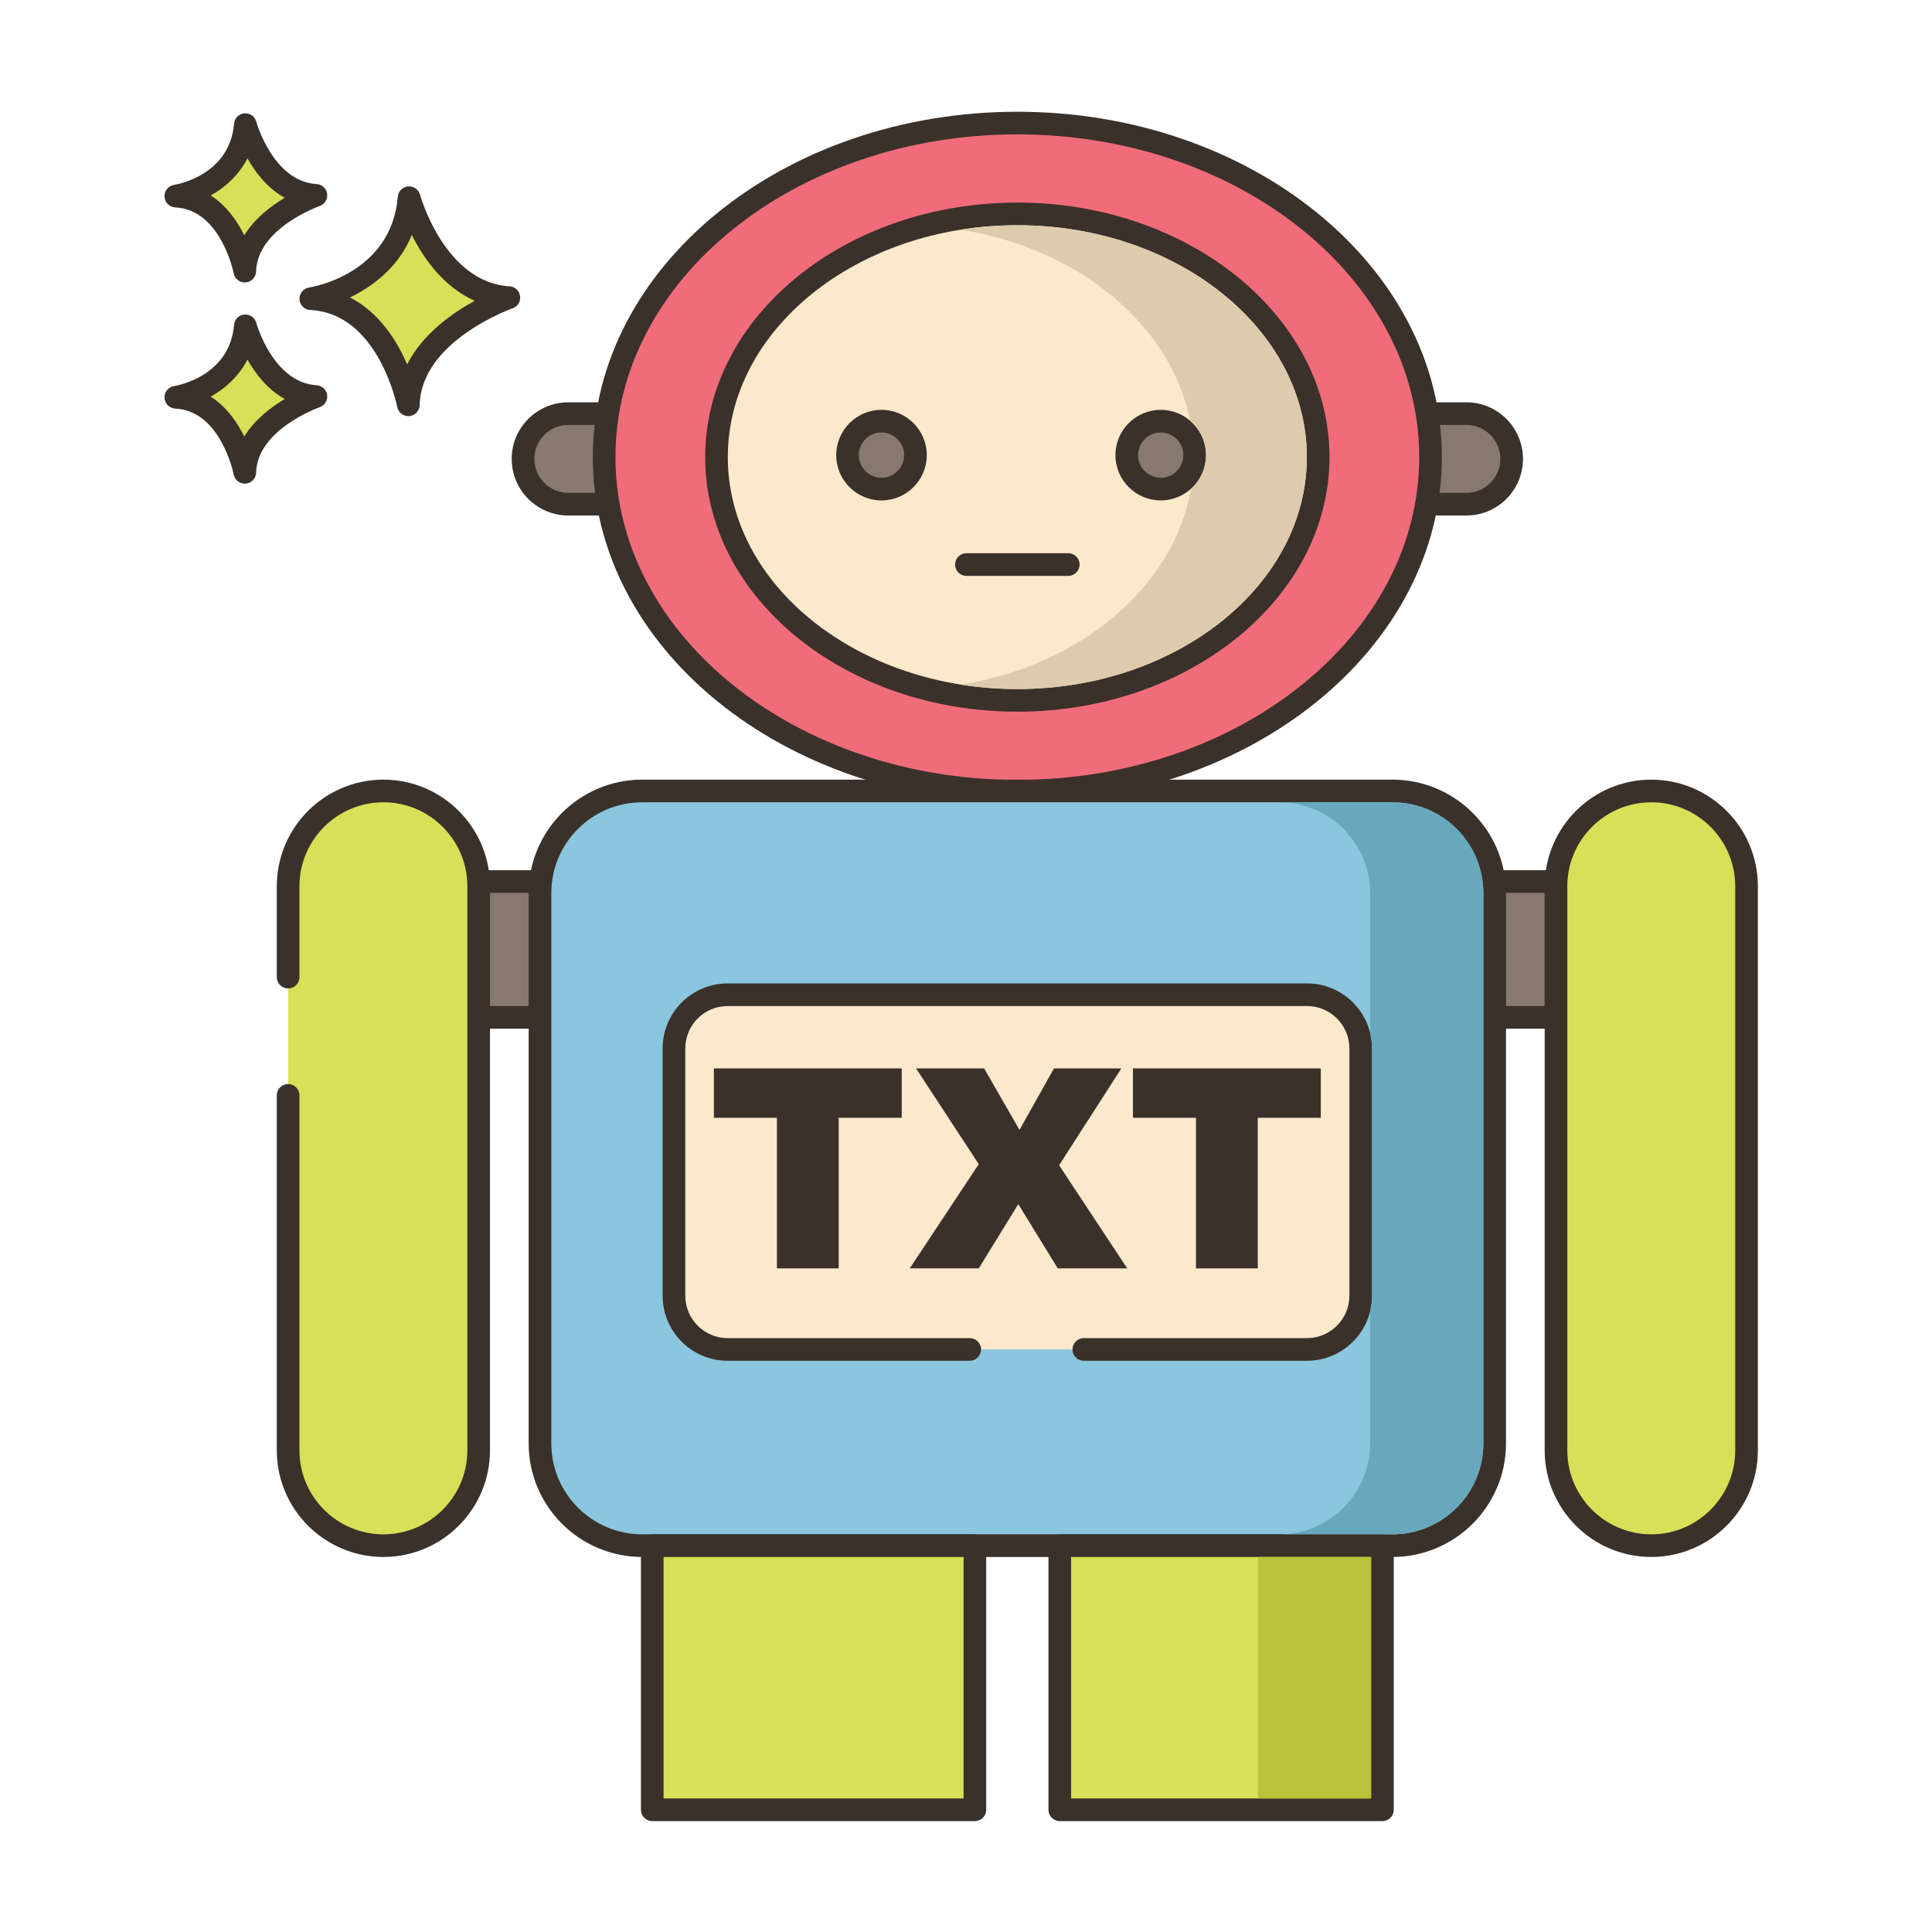 <?xml version="1.0" encoding="utf-8"?>
<!-- Generator: Adobe Illustrator 22.0.1, SVG Export Plug-In . SVG Version: 6.00 Build 0)  -->
<svg xmlns="http://www.w3.org/2000/svg" xmlns:xlink="http://www.w3.org/1999/xlink" version="1.1" id="Layer_1" x="0px" y="0px" viewBox="0 0 256 256" style="enable-background:new 0 0 256 256;" xml:space="preserve" width="512" height="512">
<style type="text/css">
	.st0{fill:#3A312A;}
	.st1{fill:#D7E057;}
	.st2{fill:#F16C7A;}
	.st3{fill:#FCE8CB;}
	.st4{fill:#87796F;}
	.st5{fill:#8AC6DD;}
	.st6{fill:#CE4E61;}
	.st7{fill:#6CA8BF;}
	.st8{fill:#B9C239;}
	.st9{fill:#DECAAD;}
	.st10{fill:#695B51;}
	.st11{fill-rule:evenodd;clip-rule:evenodd;fill:#FCE8CB;}
	.st12{fill:#F5978A;}
	.st13{fill:#68A8BC;}
	.st14{fill:#B9BC39;}
	.st15{fill:#6B5B51;}
	.st16{fill:#D34E5C;}
	.st17{fill-rule:evenodd;clip-rule:evenodd;fill:#87796F;}
	.st18{fill-rule:evenodd;clip-rule:evenodd;fill:#F16C7A;}
</style>
<g>
	<g>
		<g>
			<path class="st1" d="M54.207,26.192c-0.974,11.563-13.024,13.39-13.024,13.39c10.346,0.487,12.925,14.059,12.925,14.059     c0.221-9.677,13.321-14.202,13.321-14.202C57.615,38.852,54.207,26.192,54.207,26.192z"/>
		</g>
	</g>
	<g>
		<g>
			<path class="st0" d="M67.518,37.941c-8.604-0.515-11.832-12.024-11.863-12.141c-0.191-0.702-0.858-1.163-1.583-1.102     c-0.725,0.066-1.298,0.642-1.359,1.367c-0.86,10.215-11.314,11.964-11.755,12.032c-0.763,0.116-1.313,0.791-1.273,1.561     c0.04,0.771,0.657,1.385,1.427,1.421c9.028,0.426,11.499,12.718,11.523,12.843c0.137,0.711,0.759,1.217,1.472,1.217     c0.041,0,0.084-0.002,0.126-0.005c0.764-0.064,1.357-0.693,1.375-1.46c0.195-8.509,12.192-12.777,12.313-12.819     c0.675-0.234,1.092-0.914,0.994-1.622C68.816,38.524,68.232,37.983,67.518,37.941z M53.952,48.287     c-1.356-3.13-3.709-6.907-7.587-8.876c2.931-1.405,6.409-3.914,8.202-8.273c1.551,3.071,4.199,6.88,8.334,8.723     C59.894,41.5,55.979,44.266,53.952,48.287z"/>
		</g>
	</g>
	<g>
		<g>
			<path class="st1" d="M32.508,43.173c-0.689,8.179-9.212,9.471-9.212,9.471c7.318,0.344,9.142,9.944,9.142,9.944     c0.156-6.845,9.422-10.046,9.422-10.046C34.919,52.127,32.508,43.173,32.508,43.173z"/>
		</g>
	</g>
	<g>
		<g>
			<path class="st0" d="M41.949,51.045c-5.766-0.345-7.972-8.186-7.994-8.265c-0.19-0.702-0.853-1.161-1.582-1.102     c-0.726,0.065-1.299,0.643-1.36,1.368c-0.579,6.871-7.647,8.066-7.942,8.113c-0.763,0.116-1.313,0.791-1.273,1.561     c0.04,0.771,0.657,1.385,1.427,1.421c6.036,0.284,7.724,8.645,7.739,8.727c0.135,0.712,0.759,1.22,1.472,1.22     c0.042,0,0.083-0.002,0.125-0.005c0.765-0.063,1.358-0.693,1.376-1.461c0.131-5.709,8.332-8.634,8.413-8.662     c0.677-0.234,1.094-0.913,0.996-1.622C43.249,51.629,42.664,51.087,41.949,51.045z M32.365,57.84     c-0.924-1.885-2.34-3.947-4.447-5.279c1.855-1.041,3.697-2.63,4.871-4.917c1.057,1.874,2.654,3.955,4.941,5.224     C35.88,53.968,33.741,55.607,32.365,57.84z"/>
		</g>
	</g>
	<g>
		<g>
			<path class="st1" d="M32.508,16.516c-0.689,8.179-9.212,9.47-9.212,9.47c7.318,0.344,9.142,9.944,9.142,9.944     c0.156-6.845,9.422-10.045,9.422-10.045C34.919,25.469,32.508,16.516,32.508,16.516z"/>
		</g>
	</g>
	<g>
		<g>
			<path class="st0" d="M41.949,24.388c-5.766-0.345-7.972-8.186-7.994-8.265c-0.19-0.701-0.853-1.17-1.582-1.102     c-0.726,0.065-1.299,0.643-1.36,1.368c-0.579,6.87-7.647,8.066-7.942,8.113c-0.763,0.116-1.313,0.791-1.273,1.561     c0.04,0.771,0.657,1.385,1.428,1.421c6.035,0.284,7.723,8.644,7.739,8.726c0.135,0.712,0.759,1.22,1.472,1.22     c0.042,0,0.083-0.002,0.125-0.005c0.765-0.063,1.358-0.693,1.376-1.461c0.131-5.708,8.332-8.633,8.413-8.661     c0.677-0.234,1.094-0.913,0.996-1.622C43.249,24.972,42.664,24.43,41.949,24.388z M32.365,31.183     c-0.924-1.886-2.339-3.947-4.447-5.28c1.855-1.041,3.697-2.629,4.87-4.916c1.057,1.874,2.654,3.955,4.941,5.224     C35.88,27.311,33.741,28.95,32.365,31.183z"/>
		</g>
	</g>
	<g>
		<g>
			<path class="st4" d="M194.302,54.807h-119c-3.314,0-6,2.686-6,6c0,3.313,2.686,6,6,6h119c3.314,0,6-2.687,6-6     C200.302,57.493,197.616,54.807,194.302,54.807z"/>
		</g>
	</g>
	<g>
		<g>
			<path class="st0" d="M194.302,53.307h-119c-4.136,0-7.5,3.364-7.5,7.5s3.364,7.5,7.5,7.5h119c4.136,0,7.5-3.364,7.5-7.5     S198.438,53.307,194.302,53.307z M194.302,65.307h-119c-2.481,0-4.5-2.019-4.5-4.5s2.019-4.5,4.5-4.5h119     c2.482,0,4.5,2.019,4.5,4.5S196.784,65.307,194.302,65.307z"/>
		</g>
	</g>
	<g>
		<g>
			<path class="st4" d="M63.402,116.807c0.01,0.21,0.02,0.41,0.02,0.62v17.38h142.76v-17.38c0-0.21,0.01-0.41,0.02-0.62H63.402z"/>
		</g>
	</g>
	<g>
		<g>
			<path class="st0" d="M207.289,115.772c-0.283-0.298-0.676-0.466-1.087-0.466h-142.8c-0.411,0-0.803,0.168-1.086,0.466     c-0.283,0.297-0.432,0.697-0.412,1.107c0.009,0.186,0.018,0.361,0.018,0.547v17.38c0,0.828,0.671,1.5,1.5,1.5h142.76     c0.829,0,1.5-0.672,1.5-1.5v-17.38c0-0.186,0.009-0.361,0.018-0.547C207.721,116.47,207.572,116.069,207.289,115.772z      M204.683,133.307H64.922v-15h139.76V133.307z"/>
		</g>
	</g>
	<g>
		<g>
			<ellipse class="st2" cx="134.802" cy="60.572" rx="54.75" ry="44.266"/>
		</g>
	</g>
	<g>
		<g>
			<path class="st0" d="M134.802,14.807c-31.017,0-56.25,20.53-56.25,45.766s25.233,45.767,56.25,45.767     c31.017,0,56.25-20.531,56.25-45.767S165.819,14.807,134.802,14.807z M134.802,103.339c-29.362,0-53.25-19.185-53.25-42.767     c0-23.581,23.888-42.766,53.25-42.766c29.362,0,53.25,19.185,53.25,42.766C188.052,84.154,164.165,103.339,134.802,103.339z"/>
		</g>
	</g>
	<g>
		<g>
			<ellipse class="st3" cx="134.802" cy="60.572" rx="39.862" ry="32.229"/>
		</g>
	</g>
	<g>
		<g>
			<path class="st0" d="M134.802,26.844c-22.807,0-41.362,15.131-41.362,33.729s18.555,33.729,41.362,33.729     c22.807,0,41.362-15.131,41.362-33.729S157.609,26.844,134.802,26.844z M134.802,91.301c-21.153,0-38.362-13.785-38.362-30.729     s17.209-30.729,38.362-30.729c21.153,0,38.362,13.785,38.362,30.729S155.955,91.301,134.802,91.301z"/>
		</g>
	</g>
	<g>
		<g>
			<path class="st5" d="M184.514,104.807H85.091c-7.477,0-13.538,6.061-13.538,13.538v72.923c0,7.477,6.061,13.539,13.538,13.539     h99.423c7.477,0,13.538-6.062,13.538-13.539v-72.923C198.052,110.868,191.991,104.807,184.514,104.807z"/>
		</g>
	</g>
	<g>
		<g>
			<path class="st0" d="M184.514,103.307H85.091c-8.292,0-15.039,6.746-15.039,15.038v72.924c0,8.292,6.746,15.038,15.039,15.038     h99.423c8.292,0,15.038-6.746,15.038-15.038v-72.924C199.552,110.053,192.806,103.307,184.514,103.307z M196.552,191.269     c0,6.638-5.4,12.038-12.038,12.038H85.091c-6.638,0-12.039-5.4-12.039-12.038v-72.924c0-6.638,5.4-12.038,12.039-12.038h99.423     c6.638,0,12.038,5.4,12.038,12.038V191.269z"/>
		</g>
	</g>
	<g>
		<g>
			<path class="st3" d="M173.185,131.807H96.42c-3.931,0-7.117,3.187-7.117,7.117v32.766c0,3.931,3.186,7.117,7.117,7.117h76.766     c3.931,0,7.117-3.187,7.117-7.117v-32.766C180.302,134.993,177.116,131.807,173.185,131.807z"/>
		</g>
	</g>
	<g>
		<g>
			<path class="st0" d="M173.185,130.307H96.419c-4.751,0-8.617,3.865-8.617,8.617v32.766c0,4.752,3.866,8.617,8.617,8.617h32.074     c0.829,0,1.5-0.672,1.5-1.5s-0.671-1.5-1.5-1.5H96.419c-3.097,0-5.617-2.52-5.617-5.617v-32.766c0-3.098,2.52-5.617,5.617-5.617     h76.766c3.097,0,5.617,2.52,5.617,5.617v32.766c0,3.098-2.52,5.617-5.617,5.617h-29.574c-0.829,0-1.5,0.672-1.5,1.5     s0.671,1.5,1.5,1.5h29.574c4.751,0,8.617-3.865,8.617-8.617v-32.766C181.802,134.172,177.937,130.307,173.185,130.307z"/>
		</g>
	</g>
	<g>
		<g>
			<rect x="86.427" y="204.807" class="st1" width="42.75" height="35"/>
		</g>
	</g>
	<g>
		<g>
			<path class="st0" d="M129.177,203.307h-42.75c-0.829,0-1.5,0.672-1.5,1.5v35c0,0.828,0.671,1.5,1.5,1.5h42.75     c0.829,0,1.5-0.672,1.5-1.5v-35C130.677,203.979,130.006,203.307,129.177,203.307z M127.677,238.307h-39.75v-32h39.75V238.307z"/>
		</g>
	</g>
	<g>
		<g>
			<rect x="140.427" y="204.807" class="st1" width="42.75" height="35"/>
		</g>
	</g>
	<g>
		<g>
			<path class="st0" d="M183.177,203.307h-42.75c-0.829,0-1.5,0.672-1.5,1.5v35c0,0.828,0.671,1.5,1.5,1.5h42.75     c0.829,0,1.5-0.672,1.5-1.5v-35C184.677,203.979,184.006,203.307,183.177,203.307z M181.677,238.307h-39.75v-32h39.75V238.307z"/>
		</g>
	</g>
	<g>
		<g>
			<path class="st1" d="M50.802,104.807c-6.973,0-12.625,5.652-12.625,12.625v74.75c0,6.973,5.652,12.625,12.625,12.625     s12.625-5.652,12.625-12.625v-74.75C63.427,110.459,57.775,104.807,50.802,104.807z"/>
		</g>
	</g>
	<g>
		<g>
			<path class="st0" d="M50.802,103.307c-7.788,0-14.125,6.337-14.125,14.125v12.041c0,0.828,0.671,1.5,1.5,1.5     c0.829,0,1.5-0.672,1.5-1.5v-12.041c0-6.135,4.991-11.125,11.125-11.125c6.134,0,11.125,4.99,11.125,11.125v74.75     c0,6.135-4.991,11.125-11.125,11.125c-6.134,0-11.125-4.99-11.125-11.125V145.14c0-0.828-0.671-1.5-1.5-1.5     c-0.829,0-1.5,0.672-1.5,1.5v47.042c0,7.788,6.337,14.125,14.125,14.125c7.789,0,14.125-6.337,14.125-14.125v-74.75     C64.927,109.644,58.591,103.307,50.802,103.307z"/>
		</g>
	</g>
	<g>
		<g>
			<path class="st1" d="M218.802,104.807c-6.973,0-12.625,5.652-12.625,12.625v74.75c0,6.973,5.652,12.625,12.625,12.625     c6.973,0,12.625-5.652,12.625-12.625v-74.75C231.427,110.459,225.775,104.807,218.802,104.807z"/>
		</g>
	</g>
	<g>
		<g>
			<path class="st0" d="M218.802,103.307c-7.789,0-14.125,6.337-14.125,14.125v74.75c0,7.788,6.336,14.125,14.125,14.125     c7.789,0,14.125-6.337,14.125-14.125v-74.75C232.927,109.644,226.591,103.307,218.802,103.307z M229.927,192.182     c0,6.135-4.991,11.125-11.125,11.125c-6.134,0-11.125-4.99-11.125-11.125v-74.75c0-6.135,4.991-11.125,11.125-11.125     c6.134,0,11.125,4.99,11.125,11.125V192.182z"/>
		</g>
	</g>
	<g>
		<g>
			<polygon class="st0" points="94.593,141.568 94.593,148.112 102.944,148.112 102.944,168.067 111.133,168.067 111.133,148.112      119.483,148.112 119.483,141.568    "/>
		</g>
	</g>
	<g>
		<g>
			<polygon class="st0" points="140.337,154.402 148.585,141.568 139.655,141.568 135.091,149.721 130.401,141.568 121.381,141.568      129.69,154.258 120.549,168.067 129.695,168.067 134.928,159.554 140.162,168.067 149.362,168.067    "/>
		</g>
	</g>
	<g>
		<g>
			<polygon class="st0" points="150.122,141.568 150.122,148.112 158.472,148.112 158.472,168.067 166.661,168.067 166.661,148.112      175.011,148.112 175.011,141.568    "/>
		</g>
	</g>
	<g>
		<g>
			
				<ellipse transform="matrix(0.383 -0.924 0.924 0.383 16.388 145.14)" class="st4" cx="116.802" cy="60.307" rx="4.5" ry="4.5"/>
		</g>
	</g>
	<g>
		<g>
			<path class="st0" d="M116.802,54.307c-3.309,0-6,2.691-6,6s2.691,6,6,6s6-2.691,6-6S120.111,54.307,116.802,54.307z      M116.802,63.307c-1.654,0-3-1.346-3-3s1.346-3,3-3s3,1.346,3,3S118.457,63.307,116.802,63.307z"/>
		</g>
	</g>
	<g>
		<g>
			<circle class="st4" cx="153.802" cy="60.307" r="4.5"/>
		</g>
	</g>
	<g>
		<g>
			<path class="st0" d="M153.802,54.307c-3.308,0-6,2.691-6,6s2.692,6,6,6c3.309,0,6-2.691,6-6S157.111,54.307,153.802,54.307z      M153.802,63.307c-1.654,0-3-1.346-3-3s1.346-3,3-3s3,1.346,3,3S155.456,63.307,153.802,63.307z"/>
		</g>
	</g>
	<g>
		<g>
			<path class="st0" d="M141.552,73.307h-13.5c-0.829,0-1.5,0.672-1.5,1.5s0.671,1.5,1.5,1.5h13.5c0.829,0,1.5-0.672,1.5-1.5     S142.381,73.307,141.552,73.307z"/>
		</g>
	</g>
	<g>
		<g>
			<path class="st9" d="M134.802,29.847c-2.57,0-5.08,0.2-7.5,0.59c15.63,2.49,27.87,12.61,30.38,25.3c1.3,1.1,2.12,2.74,2.12,4.57     c0,1.77-0.77,3.37-2,4.46c-2.22,12.98-14.6,23.41-30.5,25.95c2.42,0.39,4.93,0.59,7.5,0.59c21.15,0,38.36-13.79,38.36-30.73     C173.162,43.626,155.952,29.847,134.802,29.847z"/>
		</g>
	</g>
	<g>
		<g>
			<path class="st13" d="M184.512,106.307h-15c6.64,0,12.04,5.4,12.04,12.04v18.52c0.16,0.66,0.25,1.35,0.25,2.06v32.76     c0,0.71-0.09,1.4-0.25,2.06v17.52c0,6.64-5.4,12.04-12.04,12.04h15c6.64,0,12.04-5.4,12.04-12.04v-72.92     C196.552,111.707,191.152,106.307,184.512,106.307z"/>
		</g>
	</g>
	<g>
		<g>
			<rect x="166.682" y="206.307" class="st8" width="15" height="32"/>
		</g>
	</g>
</g>
</svg>
